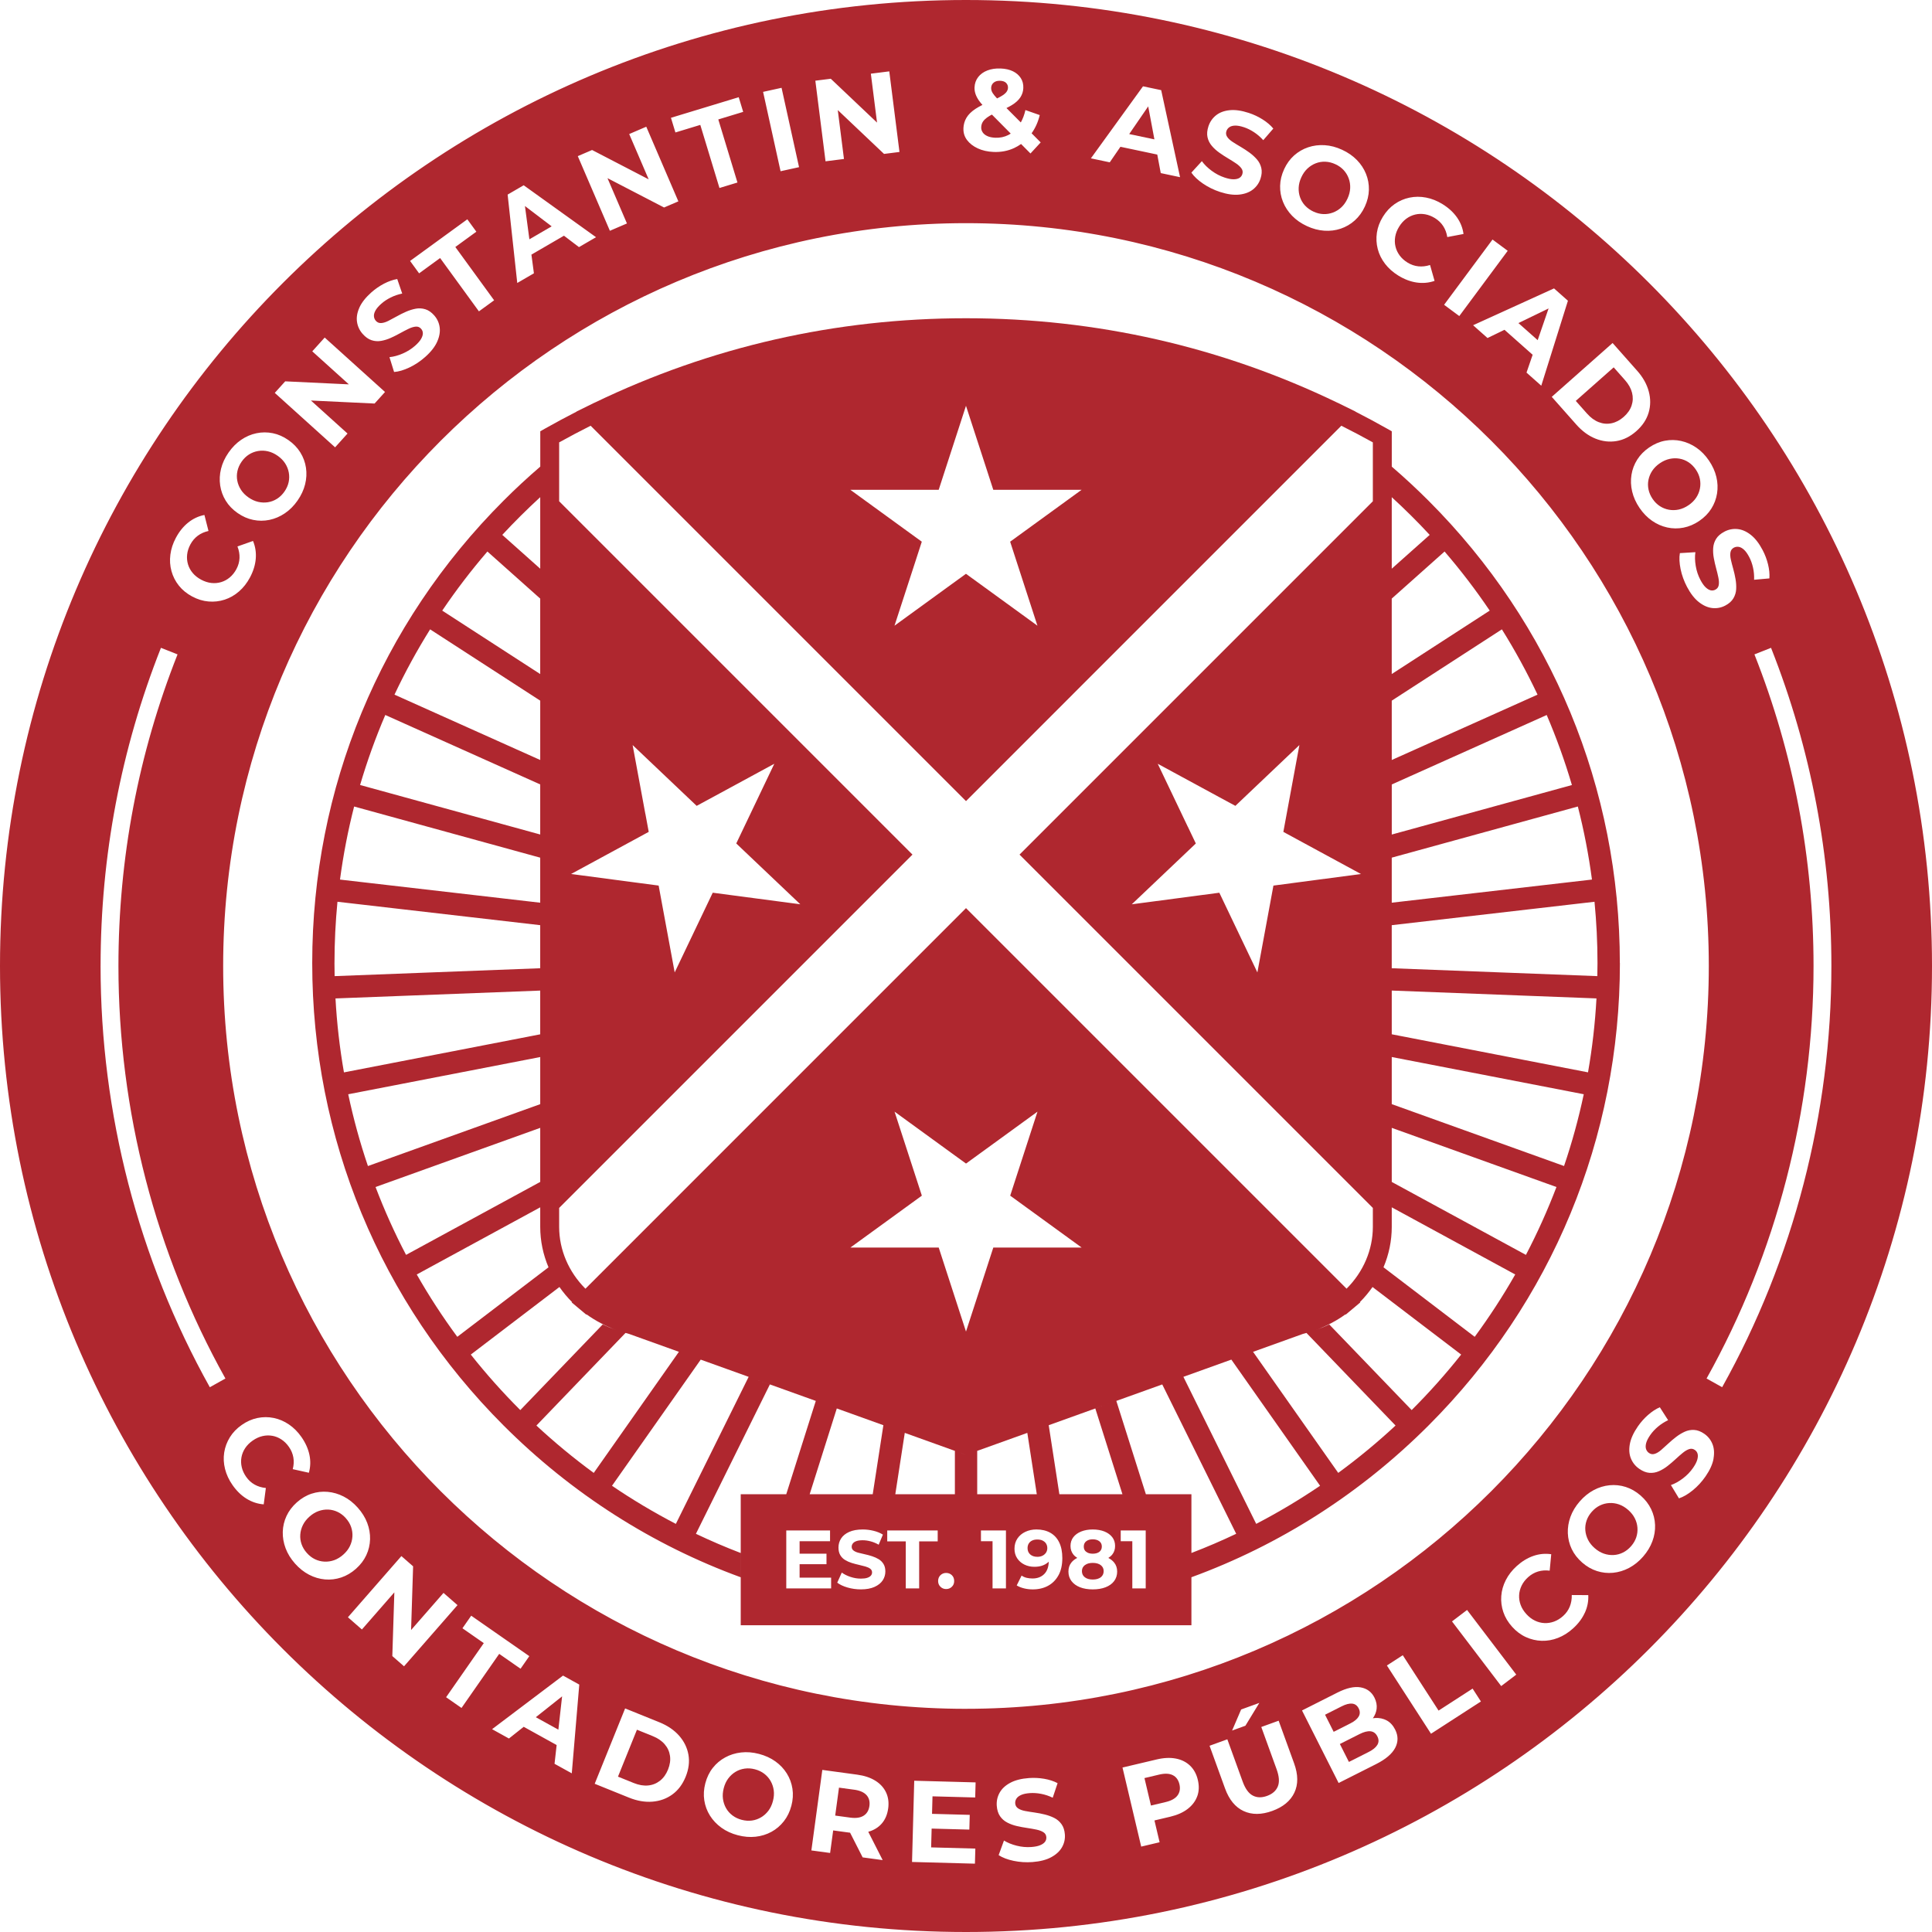 <?xml version="1.0" encoding="UTF-8"?>
<svg id="Capa_1" data-name="Capa 1" xmlns="http://www.w3.org/2000/svg" viewBox="0 0 1080 1080">
  <defs>
    <style>
      .cls-1 {
        fill: #af272f;
      }
    </style>
  </defs>
  <g>
    <path class="cls-1" d="M134.71,273.83c1.03,1.59,2.43,3,4.2,4.24,1.78,1.24,3.58,2.06,5.43,2.48,1.85.42,3.67.48,5.49.19,1.81-.29,3.51-.94,5.08-1.95,1.58-1.01,2.95-2.35,4.11-4.02,1.16-1.67,1.94-3.41,2.33-5.22.39-1.81.42-3.62.08-5.44-.34-1.82-1.02-3.52-2.05-5.11s-2.43-3-4.2-4.24c-1.77-1.24-3.58-2.06-5.43-2.48-1.85-.42-3.68-.47-5.5-.16-1.82.31-3.52.96-5.08,1.95-1.56.99-2.93,2.32-4.09,3.99-1.16,1.67-1.95,3.42-2.35,5.24-.4,1.83-.43,3.64-.08,5.44s1.04,3.5,2.07,5.08Z"/>
    <path class="cls-1" d="M477.42,1000.45l-8.42-1.15-2.12,15.62,8.42,1.14c3.17.43,5.67.07,7.48-1.08s2.89-2.97,3.23-5.45-.22-4.52-1.66-6.09c-1.45-1.57-3.75-2.57-6.93-3Z"/>
    <path class="cls-1" d="M430.78,995.6c-.92-1.6-2.12-2.97-3.59-4.09-1.47-1.12-3.19-1.94-5.16-2.46s-3.88-.65-5.73-.39-3.57.85-5.14,1.81c-1.57.95-2.92,2.19-4.06,3.7-1.13,1.51-1.98,3.32-2.52,5.41s-.7,4.08-.45,5.95.82,3.61,1.72,5.21c.9,1.6,2.1,2.96,3.59,4.09,1.49,1.13,3.22,1.95,5.19,2.47,1.97.51,3.87.64,5.7.39s3.55-.86,5.14-1.81c1.59-.95,2.95-2.18,4.09-3.69,1.13-1.51,1.98-3.32,2.52-5.41.55-2.09.7-4.08.45-5.95s-.83-3.62-1.75-5.22Z"/>
    <path class="cls-1" d="M552.07,76.14c1.19.5,2.63.79,4.32.86,2.64.11,5.07-.41,7.31-1.55.45-.23.88-.5,1.3-.78l-10.52-10.62c-.78.41-1.48.81-2.09,1.22-1.34.9-2.31,1.8-2.91,2.7-.6.91-.93,1.96-.98,3.17-.04,1.04.24,2,.85,2.89.61.89,1.51,1.59,2.71,2.09Z"/>
    <path class="cls-1" d="M371.56,975.05c-1.64-1.9-3.86-3.41-6.67-4.55l-8.84-3.57-10.59,26.23,8.84,3.57c2.81,1.13,5.46,1.59,7.95,1.36,2.49-.23,4.71-1.11,6.66-2.63,1.95-1.52,3.45-3.61,4.52-6.26,1.08-2.69,1.45-5.24,1.1-7.67-.35-2.43-1.34-4.59-2.98-6.49Z"/>
    <polygon class="cls-1" points="299.53 959.93 312.13 966.9 314.22 948.27 299.53 959.93"/>
    <polygon class="cls-1" points="295.93 133.77 308.38 126.53 293.45 115.18 295.93 133.77"/>
    <path class="cls-1" d="M555.79,53.24c.41.5.93,1.1,1.56,1.78.83-.4,1.57-.78,2.18-1.14,1.4-.81,2.39-1.59,2.99-2.34.59-.75.91-1.56.95-2.43.05-1.08-.3-1.99-1.02-2.74-.73-.75-1.83-1.15-3.29-1.21-1.56-.07-2.78.27-3.68,1.02-.9.74-1.37,1.72-1.42,2.93-.03.65.09,1.29.34,1.93.25.64.72,1.37,1.4,2.2Z"/>
    <polygon class="cls-1" points="848.8 180.6 859.57 190.15 865.67 172.42 848.8 180.6"/>
    <path class="cls-1" d="M921.53,273.63c.38,1.83,1.15,3.59,2.29,5.27,1.14,1.68,2.49,3.02,4.05,4.03,1.55,1.01,3.24,1.68,5.06,2.01s3.66.29,5.51-.1c1.85-.4,3.67-1.2,5.46-2.42,1.79-1.22,3.2-2.62,4.25-4.19,1.05-1.58,1.75-3.27,2.11-5.09.36-1.81.35-3.63-.02-5.44-.37-1.81-1.13-3.56-2.28-5.24-1.15-1.68-2.5-3.03-4.06-4.06-1.56-1.03-3.25-1.7-5.06-2.01-1.81-.31-3.64-.27-5.49.13-1.85.4-3.67,1.2-5.46,2.42-1.79,1.22-3.2,2.62-4.25,4.19s-1.75,3.26-2.13,5.06-.36,3.61.02,5.44Z"/>
    <path class="cls-1" d="M887.2,231.23c2.01,2.27,4.18,3.86,6.51,4.76,2.33.91,4.71,1.12,7.13.62,2.42-.5,4.7-1.69,6.84-3.58,2.17-1.92,3.64-4.04,4.41-6.37.77-2.33.85-4.71.23-7.13-.62-2.43-1.93-4.78-3.94-7.04l-6.32-7.14-21.19,18.75,6.32,7.14Z"/>
    <polygon class="cls-1" points="645.32 77.91 641.85 59.48 631.23 74.94 645.32 77.91"/>
    <path class="cls-1" d="M729.58,114.96c1.27,1.37,2.83,2.48,4.68,3.34,1.85.85,3.69,1.31,5.54,1.38,1.85.07,3.64-.23,5.37-.88s3.29-1.63,4.67-2.92c1.38-1.29,2.53-2.92,3.43-4.88.91-1.96,1.4-3.89,1.49-5.78.09-1.89-.18-3.71-.81-5.45-.63-1.74-1.56-3.29-2.82-4.66-1.25-1.36-2.8-2.47-4.65-3.32-1.85-.85-3.7-1.32-5.58-1.39-1.87-.08-3.66.22-5.37.88-1.71.66-3.26,1.64-4.64,2.93-1.38,1.29-2.53,2.92-3.43,4.88-.91,1.96-1.4,3.89-1.49,5.78-.09,1.89.17,3.7.78,5.43s1.55,3.29,2.82,4.66Z"/>
    <path class="cls-1" d="M193.35,848.7c-1.35-1.52-2.87-2.69-4.56-3.5s-3.44-1.26-5.28-1.34c-1.83-.08-3.64.2-5.43.84s-3.48,1.67-5.1,3.11c-1.61,1.44-2.84,3.01-3.67,4.71-.83,1.7-1.32,3.46-1.45,5.29-.14,1.83.1,3.63.72,5.4.62,1.77,1.6,3.41,2.96,4.93s2.86,2.68,4.53,3.48c1.67.8,3.43,1.25,5.28,1.34,1.85.09,3.66-.18,5.45-.81,1.78-.63,3.48-1.67,5.1-3.11s2.84-3.01,3.67-4.71c.83-1.7,1.31-3.47,1.43-5.32.12-1.85-.12-3.64-.72-5.4-.6-1.75-1.58-3.38-2.94-4.9Z"/>
    <path class="cls-1" d="M754.87,963.38c2.28-1.15,3.83-2.43,4.64-3.83.82-1.41.82-2.92,0-4.54s-2.03-2.51-3.64-2.67-3.55.34-5.83,1.49l-9.33,4.71,4.82,9.56,9.33-4.71Z"/>
    <path class="cls-1" d="M655.57,992.32c-1.91-.95-4.43-1.05-7.54-.32l-8.27,1.96,3.63,15.35,8.27-1.96c3.11-.74,5.31-1.97,6.59-3.69,1.28-1.73,1.63-3.81,1.06-6.25-.58-2.44-1.82-4.14-3.74-5.08Z"/>
    <path class="cls-1" d="M766.12,967.8c-1.68-.17-3.72.35-6.12,1.56l-11.01,5.55,5.06,10.02,11.01-5.55c2.39-1.21,4.03-2.54,4.89-3.99s.87-3.03.01-4.73c-.88-1.74-2.16-2.69-3.84-2.86Z"/>
    <path class="cls-1" d="M539.99,0C241.76,0,0,241.76,0,539.99s241.76,540.01,539.99,540.01,540.01-241.76,540.01-540.01S838.24,0,539.99,0ZM963.93,297.21c2.3-1.21,4.71-1.7,7.25-1.47,2.54.23,5.03,1.3,7.48,3.21,2.45,1.91,4.67,4.76,6.66,8.55,1.33,2.53,2.34,5.19,3.02,7.98.69,2.79.94,5.41.76,7.85l-8.55.76c.09-2.34-.11-4.61-.6-6.79-.49-2.19-1.2-4.16-2.13-5.92-.97-1.84-1.94-3.21-2.93-4.1-.99-.9-1.96-1.43-2.92-1.58-.96-.15-1.86,0-2.71.43-1.07.56-1.71,1.44-1.92,2.62-.21,1.18-.13,2.56.23,4.13.36,1.57.8,3.29,1.33,5.17.52,1.88.95,3.78,1.28,5.71.33,1.93.45,3.8.35,5.61-.1,1.81-.62,3.51-1.56,5.11-.95,1.6-2.45,2.94-4.52,4.03-2.26,1.19-4.66,1.65-7.18,1.4-2.53-.26-5.04-1.35-7.51-3.27-2.48-1.92-4.71-4.78-6.71-8.57-1.69-3.22-2.89-6.54-3.59-9.95-.7-3.42-.83-6.39-.4-8.92l8.67-.53c-.34,2.33-.28,4.89.19,7.67.46,2.79,1.33,5.39,2.6,7.8.97,1.84,1.94,3.22,2.91,4.15.98.93,1.92,1.49,2.84,1.7.91.2,1.79.08,2.63-.36,1.07-.56,1.7-1.43,1.89-2.61.19-1.18.12-2.57-.22-4.18-.33-1.61-.75-3.33-1.25-5.17-.5-1.84-.93-3.73-1.29-5.66-.36-1.94-.48-3.83-.35-5.68.13-1.85.67-3.55,1.64-5.11.96-1.56,2.5-2.89,4.61-4ZM539.99,955.24c-229.33,0-415.24-185.91-415.24-415.24S310.66,124.75,539.99,124.75s415.24,185.91,415.24,415.24-185.91,415.24-415.24,415.24ZM703.98,951.92l-7.79,12.77-7.44,2.7,5.05-11.77,10.19-3.69ZM939.76,246.51c3.02.67,5.86,1.91,8.52,3.74,2.66,1.83,5,4.22,7.02,7.19,2.02,2.97,3.41,6.02,4.15,9.15.75,3.13.88,6.22.39,9.27-.49,3.05-1.56,5.89-3.22,8.52-1.66,2.63-3.91,4.9-6.73,6.83-2.79,1.9-5.72,3.15-8.79,3.75-3.07.6-6.12.57-9.13-.1-3.02-.67-5.85-1.92-8.49-3.76-2.64-1.84-4.96-4.22-6.96-7.15-2.02-2.97-3.4-6.03-4.14-9.19-.74-3.16-.87-6.27-.38-9.32.48-3.05,1.56-5.89,3.22-8.52,1.66-2.63,3.89-4.89,6.68-6.79,2.82-1.92,5.75-3.18,8.79-3.75,3.04-.58,6.06-.53,9.08.13ZM915.14,207.19c3.27,3.69,5.45,7.57,6.53,11.64,1.09,4.07,1.06,8.02-.08,11.85-1.14,3.84-3.43,7.28-6.86,10.32-3.43,3.04-7.13,4.89-11.07,5.55-3.95.66-7.87.21-11.78-1.36-3.9-1.57-7.49-4.2-10.76-7.9l-13.68-15.45,34.01-30.1,13.68,15.45ZM876.48,168.11l-14.9,47.5-8.25-7.32,3.43-9.97-15.74-13.96-9.49,4.6-8.06-7.15,45.24-20.59,7.77,6.89ZM842.82,140.2l-27.07,36.48-8.49-6.3,27.07-36.48,8.49,6.3ZM769.69,130.12c.45-3.08,1.57-6.07,3.37-8.98s3.97-5.25,6.52-7.04,5.33-2.99,8.34-3.62c3.01-.63,6.09-.65,9.25-.04,3.16.6,6.23,1.83,9.21,3.67,3.35,2.07,6.03,4.52,8.04,7.36,2.01,2.84,3.24,5.95,3.69,9.33l-9.07,1.72c-.36-2.3-1.12-4.35-2.28-6.13-1.16-1.79-2.7-3.27-4.61-4.45-1.8-1.11-3.65-1.83-5.53-2.16s-3.72-.28-5.5.15c-1.79.42-3.45,1.2-4.99,2.33-1.54,1.14-2.88,2.62-4.01,4.46-1.14,1.84-1.87,3.7-2.19,5.59s-.28,3.72.15,5.5c.42,1.79,1.2,3.45,2.33,4.99s2.6,2.86,4.41,3.98c1.91,1.18,3.93,1.88,6.06,2.1,2.13.22,4.3-.03,6.52-.74l2.53,8.88c-3.23,1.11-6.57,1.41-10.02.91s-6.87-1.8-10.26-3.89c-2.98-1.84-5.45-4.04-7.41-6.59-1.96-2.56-3.32-5.31-4.08-8.28-.76-2.96-.92-5.98-.47-9.06ZM717.81,94.63c1.43-3.1,3.3-5.68,5.61-7.74,2.31-2.05,4.93-3.57,7.86-4.56,2.93-.98,6.01-1.37,9.23-1.17,3.22.2,6.46,1.05,9.72,2.56,3.26,1.5,6.01,3.41,8.26,5.71s3.95,4.88,5.11,7.75,1.69,5.86,1.62,8.96c-.08,3.11-.83,6.22-2.26,9.32-1.41,3.06-3.28,5.64-5.61,7.74s-4.95,3.63-7.88,4.62-6,1.36-9.21,1.14c-3.21-.22-6.43-1.07-9.65-2.56-3.26-1.51-6.02-3.42-8.28-5.75-2.26-2.33-3.97-4.93-5.12-7.8-1.16-2.87-1.69-5.86-1.62-8.96s.82-6.2,2.23-9.26ZM671.86,90.09c1.37,1.91,3.2,3.7,5.47,5.38,2.27,1.68,4.7,2.95,7.29,3.8,1.97.65,3.63.97,4.98.95,1.35-.01,2.42-.26,3.22-.75.8-.49,1.35-1.18,1.64-2.09.38-1.15.23-2.21-.45-3.19s-1.7-1.93-3.06-2.85c-1.36-.92-2.86-1.87-4.5-2.84-1.64-.97-3.26-2.03-4.87-3.17-1.6-1.14-3.01-2.42-4.2-3.84-1.2-1.42-1.99-3.02-2.38-4.81-.39-1.79-.21-3.82.53-6.08.81-2.47,2.21-4.5,4.19-6.1,1.98-1.6,4.52-2.57,7.61-2.89,3.09-.33,6.67.18,10.74,1.51,2.71.89,5.29,2.1,7.72,3.63,2.43,1.53,4.44,3.23,6,5.12l-5.62,6.49c-1.57-1.75-3.29-3.23-5.16-4.46-1.87-1.23-3.75-2.16-5.64-2.78-1.97-.65-3.63-.95-4.96-.91-1.33.04-2.4.34-3.2.9-.8.56-1.35,1.29-1.64,2.19-.38,1.15-.23,2.22.44,3.22.67,1,1.69,1.93,3.04,2.81,1.35.88,2.87,1.81,4.55,2.79,1.68.99,3.31,2.06,4.89,3.21,1.58,1.16,2.96,2.42,4.15,3.79,1.19,1.37,2,2.96,2.43,4.76.43,1.8.28,3.82-.45,6.03-.8,2.43-2.2,4.42-4.19,6-2,1.57-4.56,2.53-7.67,2.87-3.12.34-6.71-.16-10.78-1.49-3.45-1.13-6.62-2.69-9.5-4.66-2.88-1.97-5.05-4.02-6.49-6.13l5.86-6.41ZM638.95,48.25l10.16,2.14,10.55,48.65-10.79-2.28-1.95-10.36-20.59-4.35-5.97,8.69-10.54-2.23,29.13-40.27ZM538.55,71.78c.09-2.25.68-4.26,1.75-6.03,1.07-1.77,2.72-3.39,4.94-4.86,1.15-.76,2.47-1.5,3.95-2.24-.77-.86-1.45-1.69-2-2.49-.86-1.25-1.49-2.48-1.89-3.68-.4-1.21-.58-2.42-.53-3.63.09-2.2.77-4.12,2.03-5.76,1.26-1.64,2.98-2.87,5.16-3.71,2.18-.84,4.65-1.2,7.42-1.09,2.68.11,4.96.63,6.85,1.55,1.89.92,3.35,2.19,4.39,3.79,1.04,1.6,1.51,3.48,1.42,5.64-.08,1.86-.63,3.57-1.64,5.13-1.02,1.56-2.57,2.99-4.66,4.29-.92.57-1.97,1.14-3.12,1.71l8.02,8.05c1.11-1.99,1.98-4.3,2.58-6.92l8,2.8c-.93,3.89-2.47,7.27-4.55,10.18l5.08,5.1-5.71,6.19-5.25-5.3c-1.22.87-2.51,1.62-3.88,2.26-3.51,1.63-7.36,2.36-11.55,2.18-3.29-.14-6.21-.8-8.78-1.99-2.57-1.19-4.57-2.75-6.01-4.67-1.44-1.92-2.1-4.09-2-6.51ZM464.41,44.02l25.86,24.51-3.46-27.34,10.3-1.3,5.7,45.06-8.63,1.09-25.86-24.51,3.46,27.34-10.3,1.3-5.7-45.06,8.63-1.09ZM436.9,49.09l9.77,44.36-10.33,2.27-9.77-44.36,10.33-2.27ZM412.95,54.34l2.49,8.2-13.91,4.23,10.71,35.26-10.06,3.06-10.71-35.27-13.91,4.23-2.49-8.2,37.87-11.51ZM330.98,83.85l31.63,16.4-10.88-25.32,9.54-4.1,17.94,41.73-7.99,3.43-31.63-16.4,10.88,25.32-9.54,4.1-17.94-41.73,7.99-3.43ZM292.75,103.57l40.44,29.03-9.54,5.54-8.39-6.38-18.19,10.57,1.39,10.45-9.31,5.41-5.38-49.41,8.98-5.22ZM261.24,122.59l5.04,6.93-11.75,8.55,21.69,29.8-8.5,6.18-21.69-29.8-11.75,8.55-5.04-6.93,32.01-23.29ZM200.89,171.96c1.27-2.83,3.51-5.67,6.71-8.52,2.14-1.89,4.48-3.51,7.02-4.85,2.55-1.33,5.03-2.2,7.44-2.61l2.78,8.12c-2.3.48-4.45,1.21-6.45,2.21-2.01,1-3.75,2.16-5.24,3.48-1.55,1.38-2.65,2.65-3.28,3.83-.64,1.17-.92,2.24-.83,3.21.08.97.44,1.81,1.07,2.52.8.91,1.81,1.32,3.01,1.24,1.2-.08,2.52-.49,3.96-1.21,1.44-.73,3-1.57,4.7-2.52,1.7-.96,3.44-1.82,5.23-2.61,1.79-.78,3.58-1.34,5.36-1.68,1.78-.34,3.56-.24,5.34.29,1.78.53,3.44,1.68,4.99,3.42,1.69,1.91,2.72,4.12,3.07,6.64.35,2.52-.1,5.21-1.38,8.08-1.27,2.86-3.51,5.72-6.72,8.56-2.72,2.41-5.65,4.37-8.81,5.86-3.15,1.5-6.01,2.34-8.56,2.52l-2.58-8.29c2.34-.23,4.81-.9,7.41-2.02,2.59-1.12,4.91-2.58,6.95-4.39,1.55-1.38,2.66-2.65,3.33-3.82.67-1.17.99-2.22.97-3.16s-.35-1.76-.98-2.47c-.8-.91-1.8-1.31-2.98-1.21-1.19.1-2.52.5-4,1.21-1.48.71-3.06,1.53-4.72,2.45-1.66.93-3.39,1.8-5.19,2.61s-3.61,1.38-5.43,1.7c-1.83.32-3.61.2-5.36-.37-1.74-.56-3.4-1.73-4.98-3.51-1.72-1.94-2.78-4.17-3.16-6.69-.39-2.52.06-5.2,1.33-8.03ZM159.43,213.17l35.59,1.69-20.46-18.46,6.95-7.71,33.72,30.43-5.83,6.46-35.59-1.69,20.46,18.46-6.95,7.71-33.72-30.43,5.83-6.46ZM123.55,262.09c.76-3.13,2.17-6.17,4.22-9.12s4.41-5.32,7.07-7.13c2.66-1.81,5.5-3.03,8.53-3.66,3.03-.63,6.06-.64,9.11-.02,3.05.62,5.97,1.91,8.77,3.87,2.77,1.93,4.98,4.22,6.63,6.88,1.65,2.66,2.71,5.52,3.16,8.57s.29,6.15-.49,9.27c-.78,3.12-2.19,6.14-4.21,9.05-2.05,2.95-4.43,5.33-7.12,7.14-2.69,1.82-5.55,3.04-8.57,3.67-3.02.63-6.06.64-9.11.01-3.05-.62-5.95-1.9-8.72-3.83-2.8-1.95-5.01-4.25-6.63-6.88s-2.65-5.48-3.11-8.54c-.45-3.06-.3-6.15.47-9.29ZM95.24,310.04c.41-3.19,1.43-6.33,3.09-9.42,1.85-3.47,4.14-6.3,6.85-8.48s5.74-3.6,9.09-4.27l2.28,8.95c-2.28.5-4.27,1.38-5.98,2.65-1.71,1.27-3.09,2.9-4.15,4.88-1,1.87-1.6,3.75-1.81,5.65-.21,1.9-.04,3.73.49,5.49.53,1.76,1.41,3.37,2.64,4.83,1.23,1.47,2.8,2.71,4.7,3.73,1.91,1.02,3.81,1.63,5.71,1.84,1.9.21,3.73.04,5.49-.49,1.76-.53,3.37-1.41,4.83-2.64,1.46-1.23,2.7-2.78,3.7-4.65,1.06-1.98,1.63-4.04,1.72-6.18.09-2.14-.29-4.29-1.15-6.46l8.7-3.07c1.31,3.15,1.82,6.46,1.53,9.94-.29,3.48-1.37,6.97-3.24,10.48-1.65,3.09-3.69,5.69-6.12,7.8-2.43,2.11-5.1,3.64-8.01,4.59-2.91.95-5.91,1.29-9.01,1.03s-6.16-1.19-9.17-2.8c-3.01-1.61-5.49-3.63-7.43-6.07-1.94-2.43-3.31-5.13-4.13-8.1-.82-2.96-1.03-6.04-.62-9.23ZM56.23,539.99c0-61.41,11.35-121.24,33.74-177.85l9.28,3.67c-21.93,55.43-33.04,114.03-33.04,174.18,0,80.77,20.68,160.52,59.8,230.61l-8.72,4.87c-39.95-71.57-61.07-153-61.07-235.47ZM152.2,802.62c-1.81-.32-3.64-.26-5.5.17-1.86.43-3.68,1.27-5.45,2.51-1.77,1.24-3.18,2.66-4.23,4.26-1.05,1.6-1.73,3.3-2.05,5.11s-.27,3.64.17,5.5c.43,1.86,1.25,3.66,2.47,5.4,1.29,1.84,2.86,3.29,4.73,4.33,1.86,1.04,3.96,1.68,6.28,1.9l-1.2,9.15c-3.4-.26-6.59-1.31-9.56-3.14s-5.59-4.38-7.87-7.64c-2.01-2.87-3.4-5.87-4.19-8.99-.78-3.12-.94-6.19-.47-9.22.47-3.02,1.53-5.86,3.16-8.5,1.63-2.65,3.85-4.95,6.65-6.91,2.8-1.96,5.73-3.25,8.77-3.88s6.08-.63,9.09-.02,5.85,1.82,8.51,3.63c2.66,1.81,5,4.15,7,7.02,2.25,3.23,3.74,6.54,4.46,9.95.72,3.4.61,6.75-.31,10.03l-9.01-2.01c.59-2.26.7-4.44.34-6.53-.36-2.1-1.18-4.07-2.47-5.91-1.21-1.74-2.62-3.13-4.22-4.17-1.6-1.05-3.3-1.73-5.11-2.05ZM181.68,882.91c-3.08-.27-6.05-1.15-8.9-2.63-2.86-1.48-5.46-3.55-7.82-6.19-2.39-2.68-4.16-5.54-5.3-8.58-1.14-3.04-1.67-6.1-1.59-9.19.09-3.09.78-6.05,2.09-8.87s3.23-5.35,5.75-7.6c2.55-2.27,5.29-3.89,8.23-4.86s5.94-1.31,9.02-1.04c3.08.27,6.05,1.14,8.93,2.61,2.87,1.47,5.5,3.54,7.89,6.22,2.39,2.68,4.15,5.52,5.3,8.53,1.14,3.01,1.67,6.06,1.59,9.15-.09,3.09-.78,6.04-2.09,8.86s-3.24,5.37-5.79,7.64c-2.52,2.24-5.26,3.86-8.23,4.86-2.97.99-5.99,1.36-9.07,1.09ZM219.31,925.75l1.13-35.61-18.13,20.75-7.82-6.83,29.89-34.2,6.55,5.72-1.13,35.61,18.13-20.75,7.82,6.83-29.89,34.2-6.55-5.72ZM249.37,948.76l21.07-30.24-11.93-8.31,4.9-7.03,32.48,22.62-4.9,7.03-11.93-8.31-21.07,30.24-8.63-6.01ZM319.64,991.31l-9.65-5.34,1.18-10.48-18.41-10.2-8.26,6.55-9.42-5.22,39.66-29.96,9.08,5.03-4.19,49.61ZM383.3,993.19c-1.72,4.25-4.2,7.56-7.43,9.91-3.24,2.36-6.95,3.7-11.15,4.04s-8.58-.42-13.15-2.27l-19.13-7.73,17.01-42.12,19.13,7.73c4.57,1.85,8.25,4.35,11.04,7.5,2.78,3.16,4.52,6.7,5.22,10.65.69,3.94.18,8.04-1.54,12.29ZM442.37,1009.47c-.85,3.26-2.24,6.13-4.17,8.6s-4.24,4.45-6.95,5.93-5.67,2.39-8.87,2.74-6.51.07-9.95-.83c-3.47-.91-6.53-2.31-9.16-4.21-2.63-1.9-4.77-4.16-6.41-6.78s-2.69-5.47-3.16-8.54-.28-6.24.58-9.51c.87-3.31,2.25-6.17,4.17-8.6,1.91-2.43,4.22-4.38,6.94-5.86,2.71-1.48,5.67-2.41,8.88-2.77,3.2-.37,6.54-.1,10.02.81,3.47.91,6.52,2.3,9.14,4.17,2.62,1.87,4.75,4.12,6.39,6.74,1.64,2.62,2.69,5.47,3.16,8.54.47,3.07.27,6.27-.6,9.57ZM496.49,1010.96c-.46,3.39-1.65,6.18-3.56,8.39-1.92,2.21-4.42,3.74-7.5,4.61-.02,0-.05,0-.07.01l8.06,15.84-11.19-1.52-7.03-13.81c-.15-.02-.3-.02-.45-.04l-9-1.22-1.71,12.6-10.48-1.42,6.12-45.01,19.48,2.65c4.03.55,7.41,1.67,10.15,3.38,2.74,1.7,4.73,3.88,5.99,6.54s1.65,5.66,1.2,9ZM542.09,1014.52l-.22,8.24-21.08-.57-.28,10.51,24.71.67-.23,8.43-35.16-.95,1.23-45.41,34.31.93-.23,8.43-23.87-.64-.26,9.79,21.08.57ZM593.68,1032.59c-1.25,2.22-3.25,4.08-6,5.58-2.75,1.5-6.26,2.41-10.53,2.73-3.62.27-7.14.04-10.56-.68-3.42-.72-6.19-1.79-8.34-3.19l2.98-8.16c2,1.24,4.37,2.2,7.11,2.89,2.74.69,5.47.93,8.19.73,2.07-.15,3.73-.49,4.97-1.02,1.24-.52,2.14-1.17,2.69-1.92.55-.76.79-1.61.72-2.56-.09-1.21-.63-2.13-1.64-2.77-1-.64-2.31-1.13-3.91-1.47-1.61-.34-3.35-.64-5.24-.92-1.89-.27-3.79-.63-5.71-1.07-1.92-.44-3.7-1.09-5.35-1.95-1.65-.85-2.99-2.03-4.03-3.54-1.04-1.51-1.65-3.45-1.83-5.82-.19-2.59.33-5,1.55-7.24,1.22-2.24,3.2-4.1,5.93-5.58,2.73-1.48,6.23-2.38,10.5-2.69,2.85-.21,5.69-.07,8.52.41,2.83.49,5.33,1.3,7.5,2.44l-2.72,8.14c-2.11-1.02-4.27-1.73-6.47-2.16-2.2-.42-4.29-.56-6.28-.42-2.07.15-3.72.5-4.93,1.05-1.22.55-2.09,1.23-2.61,2.05-.53.82-.75,1.7-.68,2.65.09,1.21.63,2.14,1.64,2.81,1,.66,2.3,1.14,3.88,1.44,1.58.3,3.34.58,5.27.85,1.93.27,3.84.64,5.74,1.11,1.9.47,3.66,1.11,5.28,1.92,1.62.81,2.98,1.97,4.06,3.47,1.09,1.5,1.72,3.42,1.89,5.75.19,2.55-.34,4.93-1.59,7.14ZM669.28,1004.08c-1,2.75-2.77,5.11-5.32,7.09-2.55,1.98-5.81,3.44-9.77,4.38l-8.84,2.09,2.88,12.19-10.29,2.43-10.45-44.2,19.13-4.52c3.96-.94,7.52-1.1,10.69-.49,3.17.61,5.81,1.93,7.94,3.96,2.12,2.03,3.58,4.69,4.35,7.97.79,3.33.68,6.36-.31,9.11ZM723.56,1002.11c-2.19,4.61-6.3,8.01-12.32,10.2-6.06,2.2-11.41,2.23-16.05.09-4.64-2.14-8.1-6.36-10.39-12.66l-8.65-23.85,9.94-3.61,8.56,23.61c1.46,4.03,3.35,6.64,5.68,7.85,2.32,1.21,4.97,1.27,7.94.19,3.01-1.09,5.02-2.84,6.03-5.26s.79-5.63-.67-9.66l-8.56-23.61,9.7-3.52,8.65,23.85c2.29,6.3,2.33,11.76.14,16.38ZM779.9,977.1c-1.76,3.33-5.3,6.35-10.63,9.03l-20.97,10.58-20.47-40.55,19.81-10c5.1-2.57,9.42-3.54,12.96-2.91,3.54.63,6.11,2.54,7.71,5.7,1.07,2.12,1.48,4.23,1.23,6.32-.23,1.88-.95,3.62-2.1,5.25.43-.06.87-.13,1.3-.15,2.38-.13,4.54.33,6.48,1.38,1.94,1.06,3.5,2.76,4.69,5.12,1.75,3.48,1.75,6.88,0,10.22ZM799.94,969.17l-24.66-38.15,8.88-5.74,20.01,30.95,19.02-12.29,4.65,7.19-27.9,18.04ZM839.18,942.53l-27.5-36.15,8.42-6.4,27.5,36.15-8.42,6.4ZM885.91,901.56c-1.45,3.17-3.64,6.1-6.6,8.77-2.6,2.35-5.4,4.11-8.4,5.28-3,1.17-6.03,1.7-9.08,1.61s-6-.78-8.83-2.07-5.39-3.2-7.68-5.74c-2.29-2.53-3.94-5.27-4.94-8.22-1-2.94-1.39-5.95-1.16-9.02.23-3.07,1.07-6.03,2.54-8.9,1.46-2.87,3.49-5.48,6.09-7.83,2.92-2.64,6.02-4.53,9.31-5.67,3.29-1.14,6.62-1.45,9.99-.95l-.87,9.19c-2.31-.3-4.49-.14-6.52.48-2.04.62-3.89,1.68-5.56,3.19-1.57,1.42-2.78,2.99-3.61,4.71s-1.3,3.5-1.39,5.33c-.09,1.83.19,3.65.85,5.44.66,1.8,1.72,3.49,3.17,5.1,1.45,1.6,3.04,2.82,4.76,3.66,1.72.84,3.5,1.3,5.33,1.39s3.65-.19,5.44-.85c1.79-.66,3.48-1.7,5.05-3.12,1.67-1.51,2.9-3.25,3.71-5.24.8-1.98,1.17-4.14,1.11-6.47l9.23.05c.17,3.41-.47,6.7-1.92,9.87ZM923.69,861.6c-1.12,3.02-2.84,5.86-5.17,8.54-2.36,2.71-4.98,4.81-7.85,6.33s-5.85,2.42-8.92,2.72c-3.08.3-6.1-.02-9.06-.97s-5.71-2.53-8.25-4.75c-2.57-2.25-4.52-4.77-5.85-7.56-1.32-2.79-2.04-5.73-2.16-8.82-.12-3.09.37-6.15,1.47-9.18s2.83-5.9,5.19-8.61c2.36-2.7,4.96-4.81,7.8-6.32,2.84-1.51,5.8-2.42,8.88-2.72,3.08-.3,6.1.02,9.06.97,2.96.95,5.73,2.55,8.3,4.79,2.54,2.22,4.49,4.74,5.85,7.56,1.36,2.82,2.09,5.78,2.21,8.86.12,3.09-.38,6.14-1.5,9.16ZM957.89,815.39c-.55,3.09-2.05,6.39-4.48,9.92-2.07,2.99-4.45,5.59-7.16,7.79-2.71,2.21-5.28,3.7-7.71,4.49l-4.49-7.43c2.22-.78,4.46-2.02,6.71-3.73,2.25-1.7,4.16-3.68,5.7-5.92,1.18-1.71,1.95-3.21,2.32-4.51s.43-2.4.19-3.3c-.24-.9-.76-1.63-1.54-2.17-1-.69-2.06-.84-3.19-.47-1.13.38-2.33,1.09-3.6,2.13-1.27,1.04-2.6,2.21-4,3.51-1.4,1.3-2.87,2.55-4.42,3.77-1.55,1.22-3.17,2.2-4.87,2.94-1.7.75-3.46,1.05-5.29.92-1.83-.13-3.72-.87-5.68-2.23-2.14-1.47-3.69-3.39-4.67-5.75-.98-2.36-1.18-5.06-.62-8.12.56-3.06,2.06-6.35,4.49-9.87,1.62-2.35,3.51-4.47,5.67-6.38,2.16-1.9,4.36-3.34,6.6-4.31l4.63,7.22c-2.12,1.01-4.03,2.24-5.74,3.69-1.71,1.45-3.13,2.99-4.26,4.63-1.18,1.71-1.94,3.21-2.28,4.5-.34,1.29-.35,2.4-.05,3.32.31.92.86,1.66,1.64,2.2,1,.69,2.07.85,3.21.48,1.15-.36,2.33-1.07,3.55-2.12,1.22-1.05,2.54-2.24,3.96-3.57,1.42-1.33,2.91-2.59,4.46-3.78,1.56-1.19,3.16-2.16,4.81-2.91,1.65-.75,3.4-1.08,5.25-.98,1.85.1,3.74.81,5.66,2.14,2.1,1.45,3.62,3.36,4.57,5.72.95,2.36,1.14,5.09.59,8.17ZM953.98,770.6c39.12-70.09,59.8-149.83,59.8-230.61,0-60.15-11.12-118.75-33.04-174.18l9.28-3.67c22.39,56.6,33.74,116.44,33.74,177.85,0,82.47-21.12,163.9-61.07,235.47l-8.72-4.87Z"/>
    <path class="cls-1" d="M913.85,848.7c-.85-1.69-2.09-3.25-3.72-4.67-1.63-1.42-3.34-2.44-5.13-3.06s-3.61-.87-5.45-.76-3.6.57-5.26,1.39c-1.66.82-3.16,1.99-4.5,3.52-1.34,1.53-2.31,3.18-2.91,4.96s-.82,3.57-.67,5.4c.16,1.83.66,3.59,1.51,5.28.85,1.69,2.09,3.25,3.72,4.67,1.63,1.42,3.34,2.44,5.13,3.06,1.79.61,3.6.87,5.43.78,1.83-.09,3.59-.56,5.26-1.39,1.68-.83,3.18-2.02,4.52-3.55,1.34-1.53,2.3-3.18,2.89-4.93.58-1.76.81-3.56.67-5.4-.14-1.85-.63-3.61-1.49-5.3Z"/>
  </g>
  <g>
    <path class="cls-1" d="M905.5,538.37c0-97.71-38-189.52-106.99-258.51-6.63-6.63-13.46-12.95-20.5-19.01v-19.75l-2.68-1.52c-5.74-3.24-11.64-6.41-17.62-9.46l.05-.05-6.43-3.16c-.07-.04-.14-.07-.21-.1l-3.39-1.67-.02.02c-65-31.35-134.86-47.26-207.7-47.26s-142.68,15.9-207.7,47.24l-.02-.02-3.39,1.67-6.63,3.26.05.05c-6.01,3.07-11.92,6.25-17.63,9.47l-2.68,1.52v19.75c-7.04,6.05-13.88,12.38-20.5,19.01-69,69-106.98,160.8-106.98,258.51s37.99,189.52,106.98,258.51c38.16,38.16,83.3,66.84,132.54,84.83v-13.56c-8.51-3.26-16.86-6.85-25.03-10.73l41.34-83.5-9.91-3.57,35.58,12.78-16.52,52.19h13.09l15.17-47.97,26.04,9.36-5.96,38.61h12.62l5.3-34.32,28.01,10.06v24.26h12.48v-24.26l28.01-10.06,5.3,34.32h12.62l-5.96-38.61,34.32-12.33-8.27,2.98,15.17,47.96h13.1l-16.52-52.19,25.66-9.21,38.63-13.88,49.6,70.52c-11.44,7.77-23.37,14.89-35.71,21.3l-40.69-82.19-11.83,4.24,41.34,83.5c-8.17,3.89-16.52,7.47-25.03,10.73v-32.83h-251.94v73.22h251.94v-26.83c49.24-17.99,94.38-46.67,132.54-84.83,69-69,106.99-160.8,106.99-258.51ZM464.6,887.92h-25.07v-32.38h24.47v6.01h-17.02v6.98h15.03v5.88h-15.03v7.49h17.62v6.01ZM493.44,883.43c-1,1.51-2.52,2.73-4.56,3.65s-4.58,1.39-7.63,1.39c-2.59,0-5.08-.35-7.47-1.04-2.39-.69-4.31-1.6-5.76-2.71l2.54-5.64c1.36.99,2.99,1.8,4.9,2.43,1.91.63,3.84.95,5.78.95,1.48,0,2.67-.15,3.59-.46.91-.31,1.58-.72,2.01-1.23.43-.51.65-1.1.65-1.78,0-.86-.34-1.55-1.02-2.06-.68-.51-1.58-.92-2.71-1.25-1.13-.32-2.35-.63-3.68-.93-1.33-.29-2.66-.65-4-1.06-1.34-.42-2.57-.97-3.7-1.66-1.13-.69-2.02-1.6-2.68-2.73s-.99-2.54-.99-4.23c0-1.85.49-3.54,1.48-5.07.99-1.53,2.49-2.74,4.51-3.65,2.02-.91,4.56-1.36,7.61-1.36,2.04,0,4.05.25,6.04.74,1.99.49,3.72,1.2,5.2,2.13l-2.36,5.64c-1.45-.83-2.95-1.46-4.49-1.87-1.54-.42-3.02-.62-4.44-.62s-2.67.16-3.56.49c-.9.32-1.55.76-1.97,1.32-.42.55-.63,1.17-.63,1.85,0,.86.34,1.56,1.02,2.08.68.53,1.57.93,2.68,1.23,1.11.29,2.34.59,3.7.88,1.36.29,2.7.66,4.02,1.09,1.33.43,2.54.98,3.65,1.64s2.01,1.56,2.71,2.68c.69,1.13,1.04,2.52,1.04,4.19,0,1.82-.5,3.49-1.5,5ZM524.18,861.65h-10.36v26.27h-7.49v-26.27h-10.36v-6.11h28.21v6.11ZM532.09,887.02c-.86.85-1.93,1.27-3.19,1.27s-2.29-.42-3.17-1.27-1.32-1.92-1.32-3.21.44-2.45,1.32-3.28,1.94-1.25,3.17-1.25,2.33.42,3.19,1.25,1.3,1.93,1.3,3.28-.43,2.37-1.3,3.21ZM562.33,887.92h-7.49v-26.37h-6.48v-6.01h13.97v32.38ZM591.73,880.52c-1.4,2.59-3.34,4.56-5.81,5.92-2.47,1.36-5.34,2.04-8.6,2.04-1.7,0-3.33-.19-4.9-.58-1.57-.39-2.93-.93-4.07-1.64l2.73-5.5c.89.62,1.86,1.04,2.89,1.27,1.03.23,2.1.35,3.21.35,2.77,0,4.99-.86,6.64-2.57,1.54-1.59,2.35-3.88,2.45-6.85-.14.14-.29.29-.44.42-.96.82-2.07,1.43-3.33,1.85-1.26.42-2.68.62-4.26.62-2.07,0-3.94-.42-5.62-1.25-1.68-.83-3.02-2-4.02-3.52-1-1.51-1.5-3.28-1.5-5.32,0-2.19.55-4.09,1.64-5.71,1.09-1.62,2.57-2.87,4.44-3.75s3.92-1.32,6.17-1.32c2.99,0,5.57.61,7.75,1.83,2.17,1.22,3.84,3.02,5,5.41,1.16,2.39,1.74,5.31,1.74,8.77,0,3.76-.7,6.94-2.1,9.53ZM622.81,883.83c-1.13,1.5-2.71,2.64-4.76,3.45-2.05.8-4.45,1.2-7.19,1.2s-5.13-.4-7.15-1.2c-2.02-.8-3.6-1.95-4.74-3.45-1.14-1.5-1.71-3.26-1.71-5.3s.56-3.7,1.67-5.09c.83-1.04,1.92-1.89,3.27-2.56-.88-.55-1.63-1.19-2.23-1.95-1.03-1.31-1.55-2.89-1.55-4.74s.52-3.51,1.57-4.88c1.05-1.37,2.51-2.43,4.39-3.19,1.88-.76,4.04-1.13,6.48-1.13s4.68.38,6.54,1.13c1.87.76,3.32,1.82,4.37,3.19,1.05,1.37,1.57,3,1.57,4.88s-.51,3.43-1.53,4.74c-.6.77-1.36,1.42-2.25,1.97,1.33.68,2.41,1.53,3.25,2.57,1.13,1.4,1.69,3.09,1.69,5.06s-.56,3.8-1.69,5.3ZM640.46,887.92h-7.49v-26.37h-6.48v-6.01h13.97v32.38ZM778,277.93c7.36,6.74,14.45,13.76,21.21,21.08l-21.21,18.89v-39.97ZM778,334.61l29.52-26.31c9.03,10.49,17.48,21.53,25.24,33.03l-54.77,35.46v-42.19ZM778,391.67l61.56-39.86c7.33,11.73,13.99,23.91,19.93,36.5l-81.49,36.53v-33.17ZM778,438.52l86.62-38.83c5.43,12.69,10.15,25.76,14.09,39.15l-100.7,27.67v-27.98ZM778,479.43l104.02-28.59c3.42,13.34,6.05,26.97,7.9,40.84l-111.92,12.93v-25.18ZM778,517.18l113.34-13.09c1.09,11.28,1.67,22.71,1.67,34.28,0,2.43-.05,4.87-.1,7.29l-114.92-4.41v-24.07ZM778,553.73l114.44,4.39c-.77,14-2.36,27.8-4.73,41.33l-109.71-21.28v-24.45ZM778,590.88l107.33,20.81c-2.9,13.68-6.58,27.08-11.02,40.12l-96.31-34.59v-26.34ZM778,630.48l92.07,33.07c-4.97,13.03-10.67,25.69-17.07,37.94l-75-40.78v-30.22ZM778,685.83v-10.93l69.02,37.54c-6.88,12.08-14.45,23.71-22.65,34.85l-50.99-38.87c3.02-7.13,4.62-14.77,4.62-22.59ZM524.74,273.8l3.18-9.81,12.07-37.15,12.08,37.15,3.18,9.81h49.38l-31.61,22.96-8.34,6.05,3.18,9.81,12.07,37.15-31.61-22.96-8.34-6.05-8.34,6.05-31.61,22.96,12.08-37.15,3.18-9.81-8.34-6.05-31.61-22.96h49.38ZM301.99,277.93v39.98l-21.21-18.91c6.78-7.31,13.86-14.34,21.21-21.08ZM272.46,308.3l29.52,26.32v42.18l-54.77-35.46c7.77-11.51,16.21-22.54,25.24-33.03ZM240.43,351.81l61.56,39.86v33.17l-81.47-36.53c5.93-12.59,12.59-24.77,19.92-36.5ZM215.38,399.68l86.6,38.82v27.99l-100.69-27.67c3.94-13.39,8.65-26.45,14.09-39.15ZM197.96,450.85l104.02,28.59v25.18l-111.92-12.93c1.85-13.88,4.48-27.5,7.9-40.84ZM186.98,538.37c0-11.57.57-23,1.66-34.28l113.34,13.09v24.07l-114.92,4.41c-.05-2.42-.09-4.85-.09-7.29ZM187.54,558.13l114.44-4.39v24.45l-109.71,21.28c-2.36-13.53-3.96-27.33-4.73-41.33ZM194.66,611.7l107.33-20.81v26.34l-96.31,34.59c-4.44-13.04-8.11-26.44-11.02-40.12ZM209.93,663.55l92.06-33.07v30.22l-75,40.78c-6.4-12.24-12.1-24.91-17.06-37.94ZM232.97,712.44l69.02-37.54v10.93c0,7.81,1.61,15.47,4.63,22.6l-50.99,38.86c-8.21-11.14-15.79-22.77-22.66-34.85ZM263.19,757.21l49.54-37.77c2.08,2.98,4.43,5.8,7.05,8.44l-.19.19,4.43,3.72h.01l3.69,3.09.15-.14c5,3.59,10.57,6.51,16.46,8.67-2.56-.87-5.04-1.88-7.41-3.03l-46.07,47.87c-9.81-9.8-19.04-20.15-27.67-31.03ZM299.86,796.88l49.8-51.76c.67.19,1.34.37,2,.55l27.85,10-47.61,67.7c-11.19-8.21-21.9-17.05-32.05-26.48ZM377.81,851.86c-12.34-6.41-24.27-13.53-35.7-21.3l49.6-70.52,26.79,9.62-40.69,82.2ZM535.4,811.66l2.81,1,1.78.65-4.59-1.65ZM555.26,697.4l-3.18,9.8-12.08,37.16-12.07-37.16-3.18-9.8h-49.38l31.61-22.96,8.34-6.06-3.18-9.8-12.08-37.16,31.61,22.97,8.34,6.05,8.34-6.05,31.61-22.97-12.07,37.16-3.18,9.8,8.34,6.06,31.61,22.96h-49.38ZM579.89,547.53l-39.88-39.88h-.01l-176.39,176.4-36.35,36.35c-9.4-9.4-14.69-21.75-14.69-34.57v-10.59l197.51-197.51-120.33-120.33-77.18-77.18v-32.93c5.72-3.17,11.61-6.29,17.6-9.3l209.83,209.83h.01l65.56-65.58,144.25-144.25c5.96,2.99,11.85,6.1,17.61,9.3v32.93l-61.73,61.73-135.78,135.78,197.51,197.51v10.59c0,12.8-5.3,25.16-14.69,34.55l-172.86-172.86ZM360.74,454.9l-7.1-38.41,28.33,26.9,7.47,7.09,9.06-4.9,34.34-18.63-16.83,35.25-4.44,9.3,7.47,7.1,28.33,26.9-38.73-5.12-10.22-1.35-4.44,9.3-16.83,35.25-7.1-38.41-1.87-10.13-10.22-1.35-38.73-5.12,34.34-18.63,9.06-4.92-1.87-10.13ZM664.01,462.2l-16.83-35.25,34.34,18.63,9.06,4.9,7.46-7.09,28.33-26.9-7.1,38.41-1.87,10.13,9.06,4.92,34.34,18.63-38.73,5.12-10.22,1.35-1.87,10.13-7.1,38.41-16.83-35.25-4.44-9.3-10.22,1.35-38.72,5.12,28.33-26.9,7.47-7.1-4.44-9.3ZM748.08,823.36l-47.61-67.68,27.85-10.01c.67-.16,1.34-.36,2-.55l49.8,51.76c-10.15,9.43-20.84,18.27-32.05,26.48ZM743.06,740.38c-2.4,1.17-4.9,2.18-7.49,3.07,5.93-2.17,11.52-5.1,16.55-8.72l.15.15,3.71-3.11h.01s4.42-3.72,4.42-3.72l-.19-.19c2.61-2.62,4.95-5.44,7.03-8.41l49.55,37.76c-8.62,10.88-17.86,21.24-27.67,31.03l-46.07-47.87Z"/>
    <path class="cls-1" d="M582.9,861.21c-.85-.42-1.87-.62-3.08-.62-1.08,0-2.03.19-2.84.58-.82.39-1.45.94-1.9,1.67-.45.73-.67,1.58-.67,2.57,0,1.48.5,2.66,1.5,3.54,1,.88,2.34,1.32,4,1.32,1.11,0,2.08-.22,2.91-.65.83-.43,1.48-1.01,1.94-1.73.46-.72.69-1.56.69-2.52,0-.89-.22-1.7-.65-2.43s-1.07-1.3-1.92-1.71Z"/>
    <path class="cls-1" d="M607.2,867.47c.89.71,2.11,1.06,3.65,1.06s2.81-.35,3.72-1.06c.91-.71,1.36-1.7,1.36-2.96s-.47-2.25-1.41-2.96-2.17-1.06-3.68-1.06-2.68.35-3.61,1.06-1.39,1.71-1.39,3.01.45,2.21,1.34,2.91Z"/>
    <path class="cls-1" d="M615.32,874.92c-1.09-.83-2.58-1.25-4.46-1.25s-3.32.42-4.42,1.25c-1.1.83-1.64,1.94-1.64,3.33,0,1.48.55,2.64,1.64,3.47,1.09.83,2.57,1.25,4.42,1.25s3.37-.42,4.46-1.25,1.64-1.99,1.64-3.47c0-1.39-.55-2.5-1.64-3.33Z"/>
  </g>
</svg>